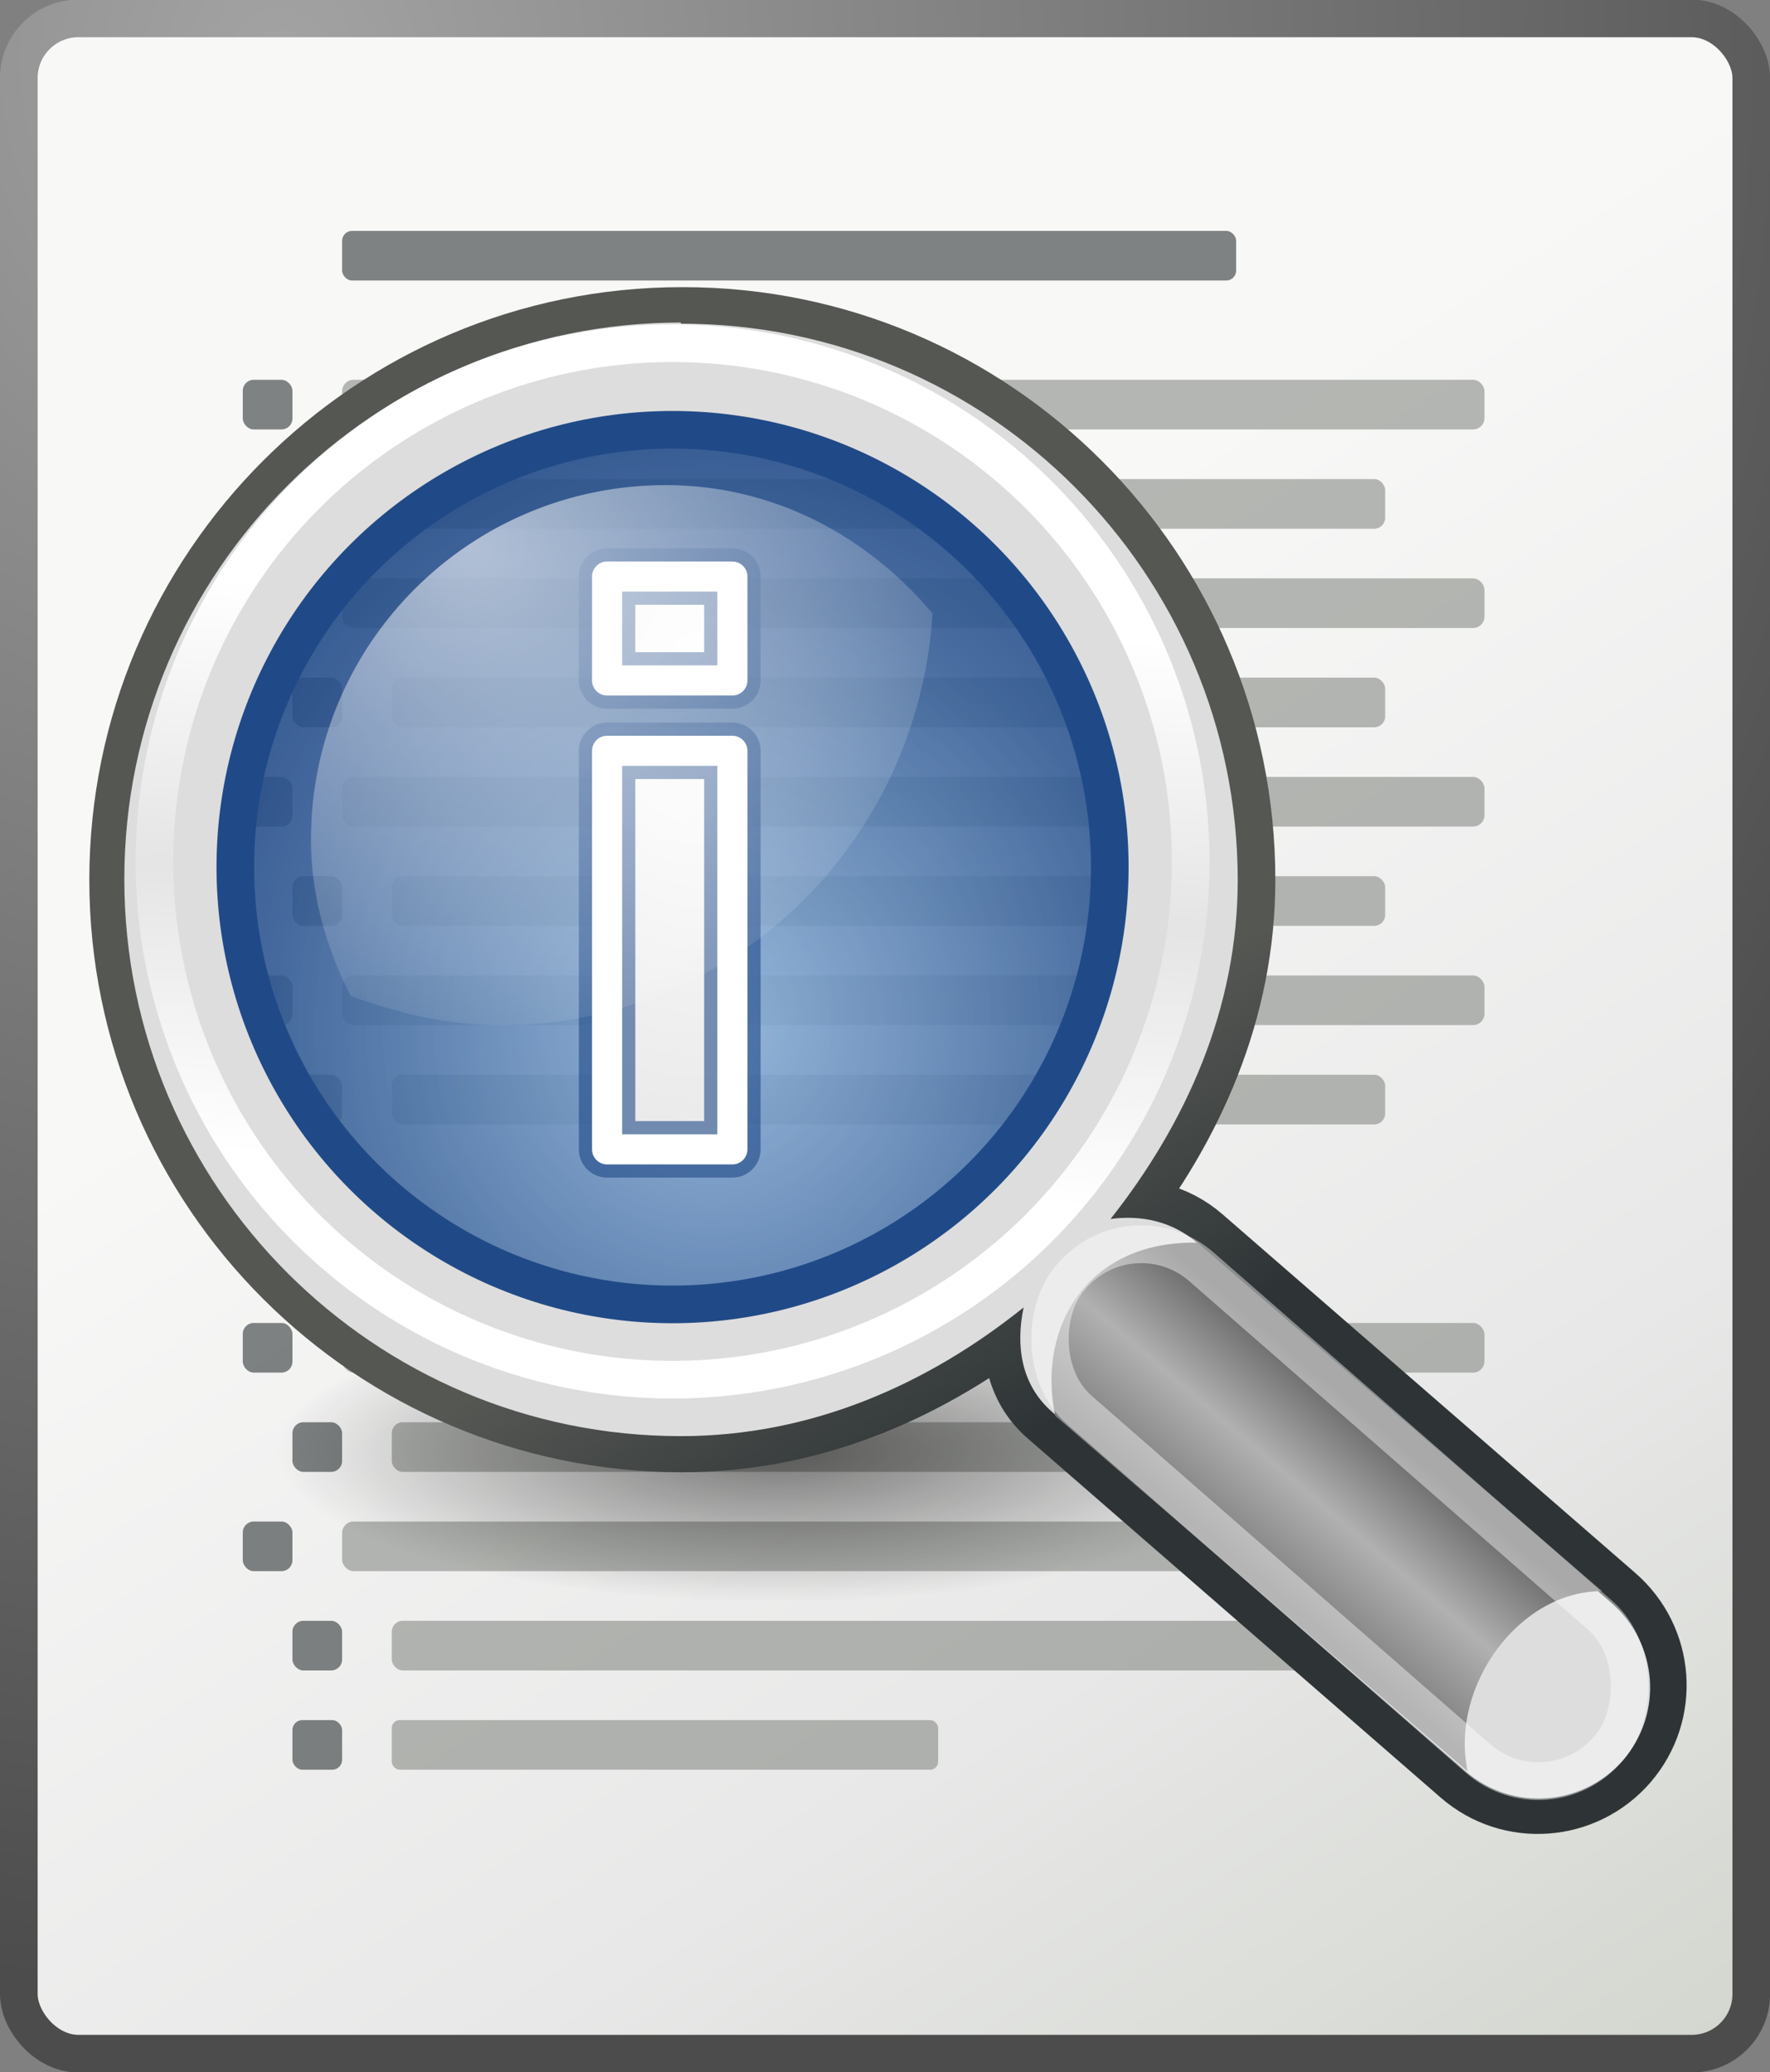 <?xml version="1.0" encoding="UTF-8" standalone="no"?>
<svg
   xmlns:dc="http://purl.org/dc/elements/1.1/"
   xmlns:cc="http://creativecommons.org/ns#"
   xmlns:rdf="http://www.w3.org/1999/02/22-rdf-syntax-ns#"
   xmlns:svg="http://www.w3.org/2000/svg"
   xmlns="http://www.w3.org/2000/svg"
   xmlns:xlink="http://www.w3.org/1999/xlink"
   xmlns:sodipodi="http://sodipodi.sourceforge.net/DTD/sodipodi-0.dtd"
   xmlns:inkscape="http://www.inkscape.org/namespaces/inkscape"
   height="55.063"
   width="47.04"
   version="1.1"
   id="svg143"
   sodipodi:docname="toggleDetail.svg"
   inkscape:version="0.92.2 5c3e80d, 2017-08-06">
  <rect width="100%" height="100%" fill="#808080" stroke="none"/>
  <sodipodi:namedview
     pagecolor="#ffffff"
     bordercolor="#666666"
     borderopacity="1"
     objecttolerance="10"
     gridtolerance="10"
     guidetolerance="10"
     inkscape:pageopacity="0"
     inkscape:pageshadow="2"
     inkscape:window-width="895"
     inkscape:window-height="604"
     id="namedview145"
     showgrid="false"
     inkscape:zoom="7.1010092"
     inkscape:cx="23.520062"
     inkscape:cy="27.531298"
     inkscape:window-x="826"
     inkscape:window-y="110"
     inkscape:window-maximized="0"
     inkscape:current-layer="svg143"
     fit-margin-top="0"
     fit-margin-left="0"
     fit-margin-right="0"
     fit-margin-bottom="0" />
  <defs
     id="defs74">
    <linearGradient
       id="c"
       y2="25.86"
       gradientUnits="userSpaceOnUse"
       y1="10.73"
       x2="17.83"
       x1="18.81">
      <stop
         stop-color="#fff"
         offset="0"
         id="stop2" />
      <stop
         stop-color="#fff"
         stop-opacity=".22"
         offset=".5"
         id="stop4" />
      <stop
         stop-color="#fff"
         offset="1"
         id="stop6" />
    </linearGradient>
    <linearGradient
       id="e"
       y2="39.6"
       gradientUnits="userSpaceOnUse"
       x2="35.6"
       gradientTransform="matrix(1.343,0,0,1.235,-28.204,-35.497)"
       y1="18.38"
       x1="20.79">
      <stop
         stop-color="#f8f8f7"
         offset="0"
         id="stop9" />
      <stop
         stop-color="#e8e8e8"
         offset=".6"
         id="stop11" />
      <stop
         stop-color="#d3d7cf"
         offset="1"
         id="stop13" />
    </linearGradient>
    <linearGradient
       id="k"
       y2="30.6"
       gradientUnits="userSpaceOnUse"
       y1="23.35"
       x2="31.3"
       x1="27">
      <stop
         stop-color="#555753"
         offset="0"
         id="stop16" />
      <stop
         stop-color="#2e3436"
         offset="1"
         id="stop18" />
    </linearGradient>
    <linearGradient
       id="SVGID_3_"
       x1="-146.9"
       gradientUnits="userSpaceOnUse"
       y1="52.71"
       gradientTransform="matrix(1.335,0,0,-1.291,229.6,104.1)"
       x2="-144.3"
       y2="55.65">
      <stop
         stop-color="#7d7d7d"
         offset="0"
         id="stop21" />
      <stop
         stop-color="#b1b1b1"
         offset=".5"
         id="stop23" />
      <stop
         stop-color="#686868"
         offset="1"
         id="stop25" />
    </linearGradient>
    <linearGradient
       id="d"
       gradientUnits="userSpaceOnUse"
       x2="0"
       gradientTransform="matrix(0.061,0,0,0.024,5.65,33.59)"
       y1="366.6"
       y2="609.5">
      <stop
         stop-opacity="0"
         offset="0"
         id="stop28" />
      <stop
         offset=".5"
         id="stop30" />
      <stop
         stop-opacity="0"
         offset="1"
         id="stop32" />
    </linearGradient>
    <radialGradient
       id="h"
       gradientUnits="userSpaceOnUse"
       cy="29.9"
       cx="26.64"
       gradientTransform="matrix(0.658,0,0,0.719,0.04,-1.86)"
       r="22.38">
      <stop
         stop-color="#9cbcde"
         offset="0"
         id="stop35" />
      <stop
         stop-color="#204a87"
         offset="1"
         id="stop37" />
    </radialGradient>
    <radialGradient
       id="f"
       xlink:href="#i"
       gradientUnits="userSpaceOnUse"
       cy="39"
       cx="40"
       r="4" />
    <radialGradient
       id="g"
       gradientUnits="userSpaceOnUse"
       cy="167.1"
       cx="-297.6"
       gradientTransform="matrix(2.593,0,0,-2.252,782.8,383.2)"
       r="6.66">
      <stop
         stop-color="#fff"
         stop-opacity=".6"
         offset="0"
         id="stop41" />
      <stop
         stop-color="#fff"
         stop-opacity="0"
         offset="1"
         id="stop43" />
    </radialGradient>
    <radialGradient
       id="i"
       gradientUnits="userSpaceOnUse"
       cy="36.42"
       cx="24.84"
       gradientTransform="matrix(0.799,0,0,0.256,-1.76,21.91)"
       r="15.64">
      <stop
         offset="0"
         id="stop46" />
      <stop
         stop-opacity="0"
         offset="1"
         id="stop48" />
    </radialGradient>
    <radialGradient
       id="r"
       gradientUnits="userSpaceOnUse"
       cy="81.8"
       cx="-171.6"
       gradientTransform="matrix(1.399,0,0,-1.399,259.5,136.2)"
       r="8.31">
      <stop
         stop-color="#729fcf"
         offset="0"
         id="stop51" />
      <stop
         stop-color="#204a87"
         offset="1"
         id="stop53" />
    </radialGradient>
    <radialGradient
       id="o"
       gradientUnits="userSpaceOnUse"
       cy="7.27"
       cx="8.14"
       gradientTransform="matrix(0.968,0,0,1.033,7.312,-3.075)"
       r="38.2">
      <stop
         stop-color="#fff"
         offset="0"
         id="stop56" />
      <stop
         stop-color="#f8f8f8"
         offset="1"
         id="stop58" />
    </radialGradient>
    <radialGradient
       id="p"
       xlink:href="#i"
       gradientUnits="userSpaceOnUse"
       cy="42.1"
       cx="24.31"
       gradientTransform="matrix(1.076,0,0,0.285,-8.237,14.138)"
       r="15.82" />
    <radialGradient
       id="j"
       gradientUnits="userSpaceOnUse"
       cy="17.68"
       cx="-9.5"
       gradientTransform="matrix(2.962,0,0,4.574,45.3,-70.3)"
       r="8.75">
      <stop
         stop-color="#fff"
         offset="0"
         id="stop62" />
      <stop
         stop-color="#b8b8b8"
         offset="1"
         id="stop64" />
    </radialGradient>
    <radialGradient
       id="n"
       gradientUnits="userSpaceOnUse"
       cy="3.76"
       cx="8.82"
       gradientTransform="matrix(0.968,0,0,1.033,-19.424,-29.237)"
       r="37.75">
      <stop
         stop-color="#a3a3a3"
         offset="0"
         id="stop67" />
      <stop
         stop-color="#4c4c4c"
         offset="1"
         id="stop69" />
    </radialGradient>
    <radialGradient
       id="l"
       xlink:href="#i"
       gradientUnits="userSpaceOnUse"
       cy="486.6"
       cx="605.7"
       gradientTransform="matrix(-0.063,0,0,0.024,51.2,33.6)"
       r="117.1" />
    <radialGradient
       id="m"
       xlink:href="#i"
       gradientUnits="userSpaceOnUse"
       cy="36.42"
       cx="24.84"
       gradientTransform="matrix(0.85,0,0,0.256,-1.83,21.61)"
       r="15.64" />
    <linearGradient
       x1="20.79"
       y1="18.38"
       gradientTransform="matrix(1.343,0,0,1.235,-5.43,-5.61)"
       x2="35.6"
       gradientUnits="userSpaceOnUse"
       y2="39.6"
       id="e-8">
      <stop
         id="stop9-3"
         offset="0"
         stop-color="#f8f8f7" />
      <stop
         id="stop11-9"
         offset=".6"
         stop-color="#e8e8e8" />
      <stop
         id="stop13-0"
         offset="1"
         stop-color="#d3d7cf" />
    </linearGradient>
    <linearGradient
       y2="609.5"
       y1="366.6"
       gradientTransform="matrix(0.061,0,0,0.024,5.65,33.59)"
       x2="0"
       gradientUnits="userSpaceOnUse"
       id="d-7">
      <stop
         id="stop28-9"
         offset="0"
         stop-opacity="0" />
      <stop
         id="stop30-0"
         offset=".5" />
      <stop
         id="stop32-2"
         offset="1"
         stop-opacity="0" />
    </linearGradient>
    <radialGradient
       r="22.38"
       gradientTransform="matrix(0.658,0,0,0.719,0.04,-1.86)"
       cx="26.64"
       cy="29.9"
       gradientUnits="userSpaceOnUse"
       id="h-3">
      <stop
         id="stop35-9"
         offset="0"
         stop-color="#9cbcde" />
      <stop
         id="stop37-9"
         offset="1"
         stop-color="#204a87" />
    </radialGradient>
    <radialGradient
       r="4"
       cx="40"
       cy="39"
       gradientUnits="userSpaceOnUse"
       xlink:href="#i-8"
       id="f-7" />
    <radialGradient
       r="6.66"
       gradientTransform="matrix(2.593,0,0,-2.252,782.8,383.2)"
       cx="-297.6"
       cy="167.1"
       gradientUnits="userSpaceOnUse"
       id="g-0">
      <stop
         id="stop41-3"
         offset="0"
         stop-opacity=".6"
         stop-color="#fff" />
      <stop
         id="stop43-9"
         offset="1"
         stop-opacity="0"
         stop-color="#fff" />
    </radialGradient>
    <radialGradient
       r="15.64"
       gradientTransform="matrix(0.799,0,0,0.256,-1.76,21.91)"
       cx="24.84"
       cy="36.42"
       gradientUnits="userSpaceOnUse"
       id="i-8">
      <stop
         id="stop46-6"
         offset="0" />
      <stop
         id="stop48-5"
         offset="1"
         stop-opacity="0" />
    </radialGradient>
    <radialGradient
       r="8.31"
       gradientTransform="matrix(1.399,0,0,-1.399,259.5,136.2)"
       cx="-171.6"
       cy="81.8"
       gradientUnits="userSpaceOnUse"
       id="r-7">
      <stop
         id="stop51-6"
         offset="0"
         stop-color="#729fcf" />
      <stop
         id="stop53-2"
         offset="1"
         stop-color="#204a87" />
    </radialGradient>
    <radialGradient
       r="38.2"
       gradientTransform="matrix(0.968,0,0,1.033,3.35,0.65)"
       cx="8.14"
       cy="7.27"
       gradientUnits="userSpaceOnUse"
       id="o-7">
      <stop
         id="stop56-0"
         offset="0"
         stop-color="#fff" />
      <stop
         id="stop58-3"
         offset="1"
         stop-color="#f8f8f8" />
    </radialGradient>
    <radialGradient
       r="15.82"
       gradientTransform="matrix(1.076,0,0,0.285,-1.85,30.8)"
       cx="24.31"
       cy="42.1"
       gradientUnits="userSpaceOnUse"
       xlink:href="#i-8"
       id="p-9" />
    <radialGradient
       r="8.75"
       gradientTransform="matrix(2.962,0,0,4.574,45.3,-70.3)"
       cx="-9.5"
       cy="17.68"
       gradientUnits="userSpaceOnUse"
       id="j-9">
      <stop
         id="stop62-9"
         offset="0"
         stop-color="#fff" />
      <stop
         id="stop64-1"
         offset="1"
         stop-color="#b8b8b8" />
    </radialGradient>
    <radialGradient
       r="37.75"
       gradientTransform="matrix(0.968,0,0,1.033,3.35,0.65)"
       cx="8.82"
       cy="3.76"
       gradientUnits="userSpaceOnUse"
       id="n-7">
      <stop
         id="stop67-2"
         offset="0"
         stop-color="#a3a3a3" />
      <stop
         id="stop69-3"
         offset="1"
         stop-color="#4c4c4c" />
    </radialGradient>
    <radialGradient
       r="117.1"
       gradientTransform="matrix(-0.063,0,0,0.024,51.2,33.6)"
       cx="605.7"
       cy="486.6"
       gradientUnits="userSpaceOnUse"
       xlink:href="#i-8"
       id="l-6" />
    <radialGradient
       r="15.64"
       gradientTransform="matrix(0.85,0,0,0.256,-1.83,21.61)"
       cx="24.84"
       cy="36.42"
       gradientUnits="userSpaceOnUse"
       xlink:href="#i-8"
       id="m-5" />
    <linearGradient
       x1="18.81"
       x2="17.83"
       y1="10.73"
       gradientUnits="userSpaceOnUse"
       y2="25.86"
       id="c-7">
      <stop
         id="stop2-1"
         offset="0"
         stop-color="#fff" />
      <stop
         id="stop4-3"
         offset=".5"
         stop-opacity=".22"
         stop-color="#fff" />
      <stop
         id="stop6-8"
         offset="1"
         stop-color="#fff" />
    </linearGradient>
    <linearGradient
       x1="27"
       x2="31.3"
       y1="23.35"
       gradientUnits="userSpaceOnUse"
       y2="30.6"
       id="k-6">
      <stop
         id="stop16-0"
         offset="0"
         stop-color="#555753" />
      <stop
         id="stop18-3"
         offset="1"
         stop-color="#2e3436" />
    </linearGradient>
    <linearGradient
       y2="55.65"
       x2="-144.3"
       gradientTransform="matrix(1.335,0,0,-1.291,229.6,104.1)"
       y1="52.71"
       gradientUnits="userSpaceOnUse"
       x1="-146.9"
       id="SVGID_3_-2">
      <stop
         id="stop21-6"
         offset="0"
         stop-color="#7d7d7d" />
      <stop
         id="stop23-9"
         offset=".5"
         stop-color="#b1b1b1" />
      <stop
         id="stop25-4"
         offset="1"
         stop-color="#686868" />
    </linearGradient>
    <linearGradient
       y2="609.5"
       y1="366.6"
       gradientTransform="matrix(0.061,0,0,0.024,5.65,33.59)"
       x2="0"
       gradientUnits="userSpaceOnUse"
       id="d-1">
      <stop
         id="stop28-3"
         offset="0"
         stop-opacity="0" />
      <stop
         id="stop30-7"
         offset=".5" />
      <stop
         id="stop32-8"
         offset="1"
         stop-opacity="0" />
    </linearGradient>
    <radialGradient
       r="22.38"
       gradientTransform="matrix(0.658,0,0,0.719,0.04,-1.86)"
       cx="26.64"
       cy="29.9"
       gradientUnits="userSpaceOnUse"
       id="h-8">
      <stop
         id="stop35-3"
         offset="0"
         stop-color="#9cbcde" />
      <stop
         id="stop37-8"
         offset="1"
         stop-color="#204a87" />
    </radialGradient>
    <radialGradient
       r="4"
       cx="40"
       cy="39"
       gradientUnits="userSpaceOnUse"
       xlink:href="#i-3"
       id="f-1" />
    <radialGradient
       r="6.66"
       gradientTransform="matrix(2.593,0,0,-2.252,782.8,383.2)"
       cx="-297.6"
       cy="167.1"
       gradientUnits="userSpaceOnUse"
       id="g-5">
      <stop
         id="stop41-35"
         offset="0"
         stop-opacity=".6"
         stop-color="#fff" />
      <stop
         id="stop43-4"
         offset="1"
         stop-opacity="0"
         stop-color="#fff" />
    </radialGradient>
    <radialGradient
       r="15.64"
       gradientTransform="matrix(0.799,0,0,0.256,-1.76,21.91)"
       cx="24.84"
       cy="36.42"
       gradientUnits="userSpaceOnUse"
       id="i-3">
      <stop
         id="stop46-65"
         offset="0" />
      <stop
         id="stop48-9"
         offset="1"
         stop-opacity="0" />
    </radialGradient>
    <radialGradient
       r="8.31"
       gradientTransform="matrix(1.399,0,0,-1.399,259.5,136.2)"
       cx="-171.6"
       cy="81.8"
       gradientUnits="userSpaceOnUse"
       id="r-5">
      <stop
         id="stop51-4"
         offset="0"
         stop-color="#729fcf" />
      <stop
         id="stop53-9"
         offset="1"
         stop-color="#204a87" />
    </radialGradient>
    <radialGradient
       r="38.2"
       gradientTransform="matrix(0.968,0,0,1.033,3.35,0.65)"
       cx="8.14"
       cy="7.27"
       gradientUnits="userSpaceOnUse"
       id="o-1">
      <stop
         id="stop56-7"
         offset="0"
         stop-color="#fff" />
      <stop
         id="stop58-5"
         offset="1"
         stop-color="#f8f8f8" />
    </radialGradient>
    <radialGradient
       r="15.82"
       gradientTransform="matrix(1.076,0,0,0.285,-1.85,30.8)"
       cx="24.31"
       cy="42.1"
       gradientUnits="userSpaceOnUse"
       xlink:href="#i-3"
       id="p-5" />
    <radialGradient
       r="8.75"
       gradientTransform="matrix(2.962,0,0,4.574,45.3,-70.3)"
       cx="-9.5"
       cy="17.68"
       gradientUnits="userSpaceOnUse"
       id="j-4">
      <stop
         id="stop62-1"
         offset="0"
         stop-color="#fff" />
      <stop
         id="stop64-8"
         offset="1"
         stop-color="#b8b8b8" />
    </radialGradient>
    <radialGradient
       r="37.75"
       gradientTransform="matrix(0.968,0,0,1.033,3.35,0.65)"
       cx="8.82"
       cy="3.76"
       gradientUnits="userSpaceOnUse"
       id="n-8">
      <stop
         id="stop67-3"
         offset="0"
         stop-color="#a3a3a3" />
      <stop
         id="stop69-5"
         offset="1"
         stop-color="#4c4c4c" />
    </radialGradient>
    <radialGradient
       r="117.1"
       gradientTransform="matrix(-0.063,0,0,0.024,51.2,33.6)"
       cx="605.7"
       cy="486.6"
       gradientUnits="userSpaceOnUse"
       xlink:href="#i-3"
       id="l-2" />
    <radialGradient
       r="15.64"
       gradientTransform="matrix(0.85,0,0,0.256,-1.83,21.61)"
       cx="24.84"
       cy="36.42"
       gradientUnits="userSpaceOnUse"
       xlink:href="#i-3"
       id="m-2" />
    <linearGradient
       x1="18.81"
       x2="17.83"
       y1="10.73"
       gradientUnits="userSpaceOnUse"
       y2="25.86"
       id="c-4">
      <stop
         id="stop2-17"
         offset="0"
         stop-color="#fff" />
      <stop
         id="stop4-1"
         offset=".5"
         stop-opacity=".22"
         stop-color="#fff" />
      <stop
         id="stop6-87"
         offset="1"
         stop-color="#fff" />
    </linearGradient>
    <linearGradient
       x1="27"
       x2="31.3"
       y1="23.35"
       gradientUnits="userSpaceOnUse"
       y2="30.6"
       id="k-9">
      <stop
         id="stop16-1"
         offset="0"
         stop-color="#555753" />
      <stop
         id="stop18-5"
         offset="1"
         stop-color="#2e3436" />
    </linearGradient>
    <linearGradient
       y2="55.65"
       x2="-144.3"
       gradientTransform="matrix(1.335,0,0,-1.291,229.6,104.1)"
       y1="52.71"
       gradientUnits="userSpaceOnUse"
       x1="-146.9"
       id="SVGID_3_-5">
      <stop
         id="stop21-5"
         offset="0"
         stop-color="#7d7d7d" />
      <stop
         id="stop23-8"
         offset=".5"
         stop-color="#b1b1b1" />
      <stop
         id="stop25-2"
         offset="1"
         stop-color="#686868" />
    </linearGradient>
    <linearGradient
       y2="609.5"
       y1="366.6"
       gradientTransform="matrix(0.061,0,0,0.024,5.65,33.59)"
       x2="0"
       gradientUnits="userSpaceOnUse"
       id="d-9">
      <stop
         id="stop28-8"
         offset="0"
         stop-opacity="0" />
      <stop
         id="stop30-2"
         offset=".5" />
      <stop
         id="stop32-0"
         offset="1"
         stop-opacity="0" />
    </linearGradient>
    <radialGradient
       r="22.38"
       gradientTransform="matrix(0.658,0,0,0.719,0.04,-1.86)"
       cx="26.64"
       cy="29.9"
       gradientUnits="userSpaceOnUse"
       id="h-7">
      <stop
         id="stop35-4"
         offset="0"
         stop-color="#9cbcde" />
      <stop
         id="stop37-85"
         offset="1"
         stop-color="#204a87" />
    </radialGradient>
    <radialGradient
       r="4"
       cx="40"
       cy="39"
       gradientUnits="userSpaceOnUse"
       xlink:href="#i-2"
       id="f-8" />
    <radialGradient
       r="6.66"
       gradientTransform="matrix(2.593,0,0,-2.252,782.8,383.2)"
       cx="-297.6"
       cy="167.1"
       gradientUnits="userSpaceOnUse"
       id="g-3">
      <stop
         id="stop41-0"
         offset="0"
         stop-opacity=".6"
         stop-color="#fff" />
      <stop
         id="stop43-6"
         offset="1"
         stop-opacity="0"
         stop-color="#fff" />
    </radialGradient>
    <radialGradient
       r="15.64"
       gradientTransform="matrix(0.799,0,0,0.256,-1.76,21.91)"
       cx="24.84"
       cy="36.42"
       gradientUnits="userSpaceOnUse"
       id="i-2">
      <stop
         id="stop46-2"
         offset="0" />
      <stop
         id="stop48-52"
         offset="1"
         stop-opacity="0" />
    </radialGradient>
    <radialGradient
       r="8.31"
       gradientTransform="matrix(1.399,0,0,-1.399,259.5,136.2)"
       cx="-171.6"
       cy="81.8"
       gradientUnits="userSpaceOnUse"
       id="r-2">
      <stop
         id="stop51-7"
         offset="0"
         stop-color="#729fcf" />
      <stop
         id="stop53-1"
         offset="1"
         stop-color="#204a87" />
    </radialGradient>
    <radialGradient
       r="38.2"
       gradientTransform="matrix(0.968,0,0,1.033,3.35,0.65)"
       cx="8.14"
       cy="7.27"
       gradientUnits="userSpaceOnUse"
       id="o-5">
      <stop
         id="stop56-2"
         offset="0"
         stop-color="#fff" />
      <stop
         id="stop58-1"
         offset="1"
         stop-color="#f8f8f8" />
    </radialGradient>
    <radialGradient
       r="15.82"
       gradientTransform="matrix(1.076,0,0,0.285,-1.85,30.8)"
       cx="24.31"
       cy="42.1"
       gradientUnits="userSpaceOnUse"
       xlink:href="#i-2"
       id="p-1" />
    <radialGradient
       r="8.75"
       gradientTransform="matrix(2.962,0,0,4.574,45.3,-70.3)"
       cx="-9.5"
       cy="17.68"
       gradientUnits="userSpaceOnUse"
       id="j-0">
      <stop
         id="stop62-18"
         offset="0"
         stop-color="#fff" />
      <stop
         id="stop64-7"
         offset="1"
         stop-color="#b8b8b8" />
    </radialGradient>
    <radialGradient
       r="37.75"
       gradientTransform="matrix(0.968,0,0,1.033,3.35,0.65)"
       cx="8.82"
       cy="3.76"
       gradientUnits="userSpaceOnUse"
       id="n-6">
      <stop
         id="stop67-0"
         offset="0"
         stop-color="#a3a3a3" />
      <stop
         id="stop69-0"
         offset="1"
         stop-color="#4c4c4c" />
    </radialGradient>
    <radialGradient
       r="117.1"
       gradientTransform="matrix(-0.063,0,0,0.024,51.2,33.6)"
       cx="605.7"
       cy="486.6"
       gradientUnits="userSpaceOnUse"
       xlink:href="#i-2"
       id="l-9" />
    <radialGradient
       r="15.64"
       gradientTransform="matrix(0.85,0,0,0.256,-1.83,21.61)"
       cx="24.84"
       cy="36.42"
       gradientUnits="userSpaceOnUse"
       xlink:href="#i-2"
       id="m-56" />
    <radialGradient
       inkscape:collect="always"
       xlink:href="#j-0"
       id="radialGradient195"
       gradientUnits="userSpaceOnUse"
       gradientTransform="matrix(2.962,0,0,4.574,45.3,-70.3)"
       cx="-9.5"
       cy="17.68"
       r="8.75" />
  </defs>
  <g
     id="g3943"
     transform="matrix(1.32,0,0,1.319,21.85,35.096)"
     style="stroke-width:0.758">
    <rect
       rx="1.2"
       height="41"
       width="34.88"
       y="-26.237"
       x="-16.174"
       id="rect78"
       style="fill:url(#e);stroke:url(#n);stroke-width:0.758" />
    <g
       transform="translate(-23.665,-29.957)"
       id="g105"
       style="fill:#888a85;fill-opacity:0.6;stroke-width:0.758">
      <use
         y="8"
         xlink:href="#a"
         id="use82"
         x="0"
         width="100%"
         height="100%"
         style="stroke-width:0.758" />
      <rect
         rx="0.2"
         height="1"
         width="18"
         y="8"
         x="14"
         id="rect84"
         style="fill:#2e3436;stroke-width:0.758" />
      <use
         y="19"
         xlink:href="#a"
         id="use86"
         x="0"
         width="100%"
         height="100%"
         style="stroke-width:0.758" />
      <rect
         rx="0.16"
         height="1"
         width="11"
         y="38"
         x="15"
         id="rect88"
         style="stroke-width:0.758" />
      <g
         id="a"
         style="stroke-width:0.758">
        <g
           id="q"
           style="stroke-width:0.758">
          <g
             id="s"
             style="stroke-width:0.758">
            <rect
               rx="0.23"
               height="1"
               width="23"
               y="11"
               x="14"
               id="rect90"
               style="stroke-width:0.758" />
            <rect
               rx="0.22"
               height="1"
               width="1"
               y="11"
               x="12"
               id="rect92"
               style="fill:#2e3436;stroke-width:0.758" />
          </g>
          <rect
             rx="0.22"
             height="1"
             width="20"
             y="13"
             x="15"
             id="rect95"
             style="stroke-width:0.758" />
          <rect
             rx="0.22"
             height="1"
             width="1"
             y="13"
             x="13"
             id="rect97"
             style="fill:#2e3436;stroke-width:0.758" />
        </g>
        <use
           xlink:href="#q"
           transform="translate(0,4)"
           id="use100"
           x="0"
           y="0"
           width="100%"
           height="100%"
           style="stroke-width:0.758" />
      </g>
      <rect
         rx="0.2"
         height="1"
         width="1"
         y="38"
         x="13"
         id="rect103"
         style="fill:#2e3436;stroke-width:0.758" />
    </g>
  </g>
  <g
     id="g235"
     transform="translate(1.344,7.63)">
    <circle
       style="opacity:0.5;fill:url(#f-8)"
       cy="39"
       cx="40"
       r="4"
       id="circle109" />
    <ellipse
       style="opacity:0.5;fill:url(#m-56)"
       rx="13.3"
       ry="4"
       cy="31"
       cx="19.3"
       id="ellipse111" />
    <circle
       style="opacity:0.86;fill:url(#h-7)"
       cy="15.31"
       cx="16.42"
       r="12.3"
       id="circle113" />
    <g
       transform="translate(-1.85,-2.14)"
       id="g127"
       style="fill:#dddddd;stroke-linecap:round">
      <path
         style="stroke:url(#k-9);stroke-width:2"
         d="m 18.63,3.14 c -8.14,0 -14.75,6.61 -14.75,14.75 0,8.14 6.61,14.74 14.75,14.74 3.48,0 6.55,-1.38 9.1,-3.4 -0.2,1 -0.08,2.04 0.76,2.76 l 10.96,9.53 c 1.23,1.07 3.09,0.93 4.16,-0.3 1.07,-1.24 0.93,-3.09 -0.3,-4.16 L 32.34,27.53 c -0.67,-0.58 -1.49,-0.76 -2.3,-0.64 1.98,-2.52 3.36,-5.55 3.36,-9 C 33.4,9.75 26.8,3.14 18.66,3.14 Z m -0.08,1.23 c 7.64,0 13.29,4.79 13.29,13.29 0,8.68 -5.81,13.29 -13.29,13.29 -7.3,0 -13.29,-5.47 -13.29,-13.29 0,-7.98 5.82,-13.29 13.29,-13.29 z"
         id="path115"
         inkscape:connector-curvature="0" />
      <path
         d="m 18.6,3.08 c -8.16,0 -14.79,6.63 -14.79,14.79 0,8.17 6.63,14.8 14.79,14.8 3.49,0 6.58,-1.39 9.11,-3.42 -0.21,1 -0.08,2.04 0.75,2.77 l 11,9.56 c 1.24,1.07 3.1,0.93 4.18,-0.3 1.07,-1.24 0.93,-3.1 -0.31,-4.18 l -11,-9.56 C 31.66,26.96 30.84,26.79 30.02,26.9 32.01,24.38 33.4,21.33 33.4,17.9 33.4,9.74 26.77,3.11 18.6,3.11 M 18.53,6.3 c 6.28,0 11.38,5.09 11.38,11.38 0,6.28 -5.1,11.37 -11.38,11.37 -6.28,0 -11.38,-5.09 -11.38,-11.37 0,-6.29 5.1,-11.38 11.38,-11.38"
         id="path117"
         inkscape:connector-curvature="0" />
      <path
         style="fill:url(#SVGID_3_-5)"
         d="M 39.51,41.58 C 39.03,39.3 40.9,36.77 43.09,36.79 L 32.33,27.53 c -2.94,-0.06 -4.27,2.27 -3.78,4.6 l 10.96,9.45"
         id="path119"
         inkscape:connector-curvature="0" />
      <circle
         style="fill:none;stroke:url(#c-4)"
         cy="17.4"
         cx="18.38"
         r="13.77"
         id="circle121" />
      <circle
         style="fill:url(#r-2);fill-opacity:0.3;stroke:#204a87"
         cy="17.55"
         cx="18.38"
         r="11.62"
         id="circle123" />
      <rect
         rx="2.47"
         transform="matrix(0.753,0.658,-0.649,0.761,0,0)"
         height="5"
         width="19"
         y="-0.13"
         x="40.5"
         id="rect125"
         style="opacity:0.43;fill:none;stroke:#ffffff" />
    </g>
    <g
       id="g130"
       style="stroke:#204a87;stroke-width:1.5;stroke-opacity:0.6">
      <path
         style="fill:url(#radialGradient195);stroke-linejoin:round"
         id="x"
         d="m 14.79,12.32 h 3.33 v 10.59 h -3.33 z m 3.33,-4.63 v 2.76 H 14.79 V 7.69 Z"
         inkscape:connector-curvature="0" />
    </g>
    <path
       style="fill:url(#g-3)"
       d="m 16.35,5.26 c -5.21,0 -9.43,4.21 -9.43,9.42 0,1.51 0.42,2.89 1.05,4.15 1.25,0.46 2.58,0.78 3.99,0.78 6.18,0 11.1,-4.86 11.48,-10.94 C 21.71,6.62 19.23,5.26 16.35,5.26"
       id="path132"
       inkscape:connector-curvature="0" />
    <use
       xlink:href="#x"
       id="use134"
       style="stroke:#ffffff;stroke-width:0.8"
       x="0"
       y="0"
       width="100%"
       height="100%" />
  </g>
</svg>

